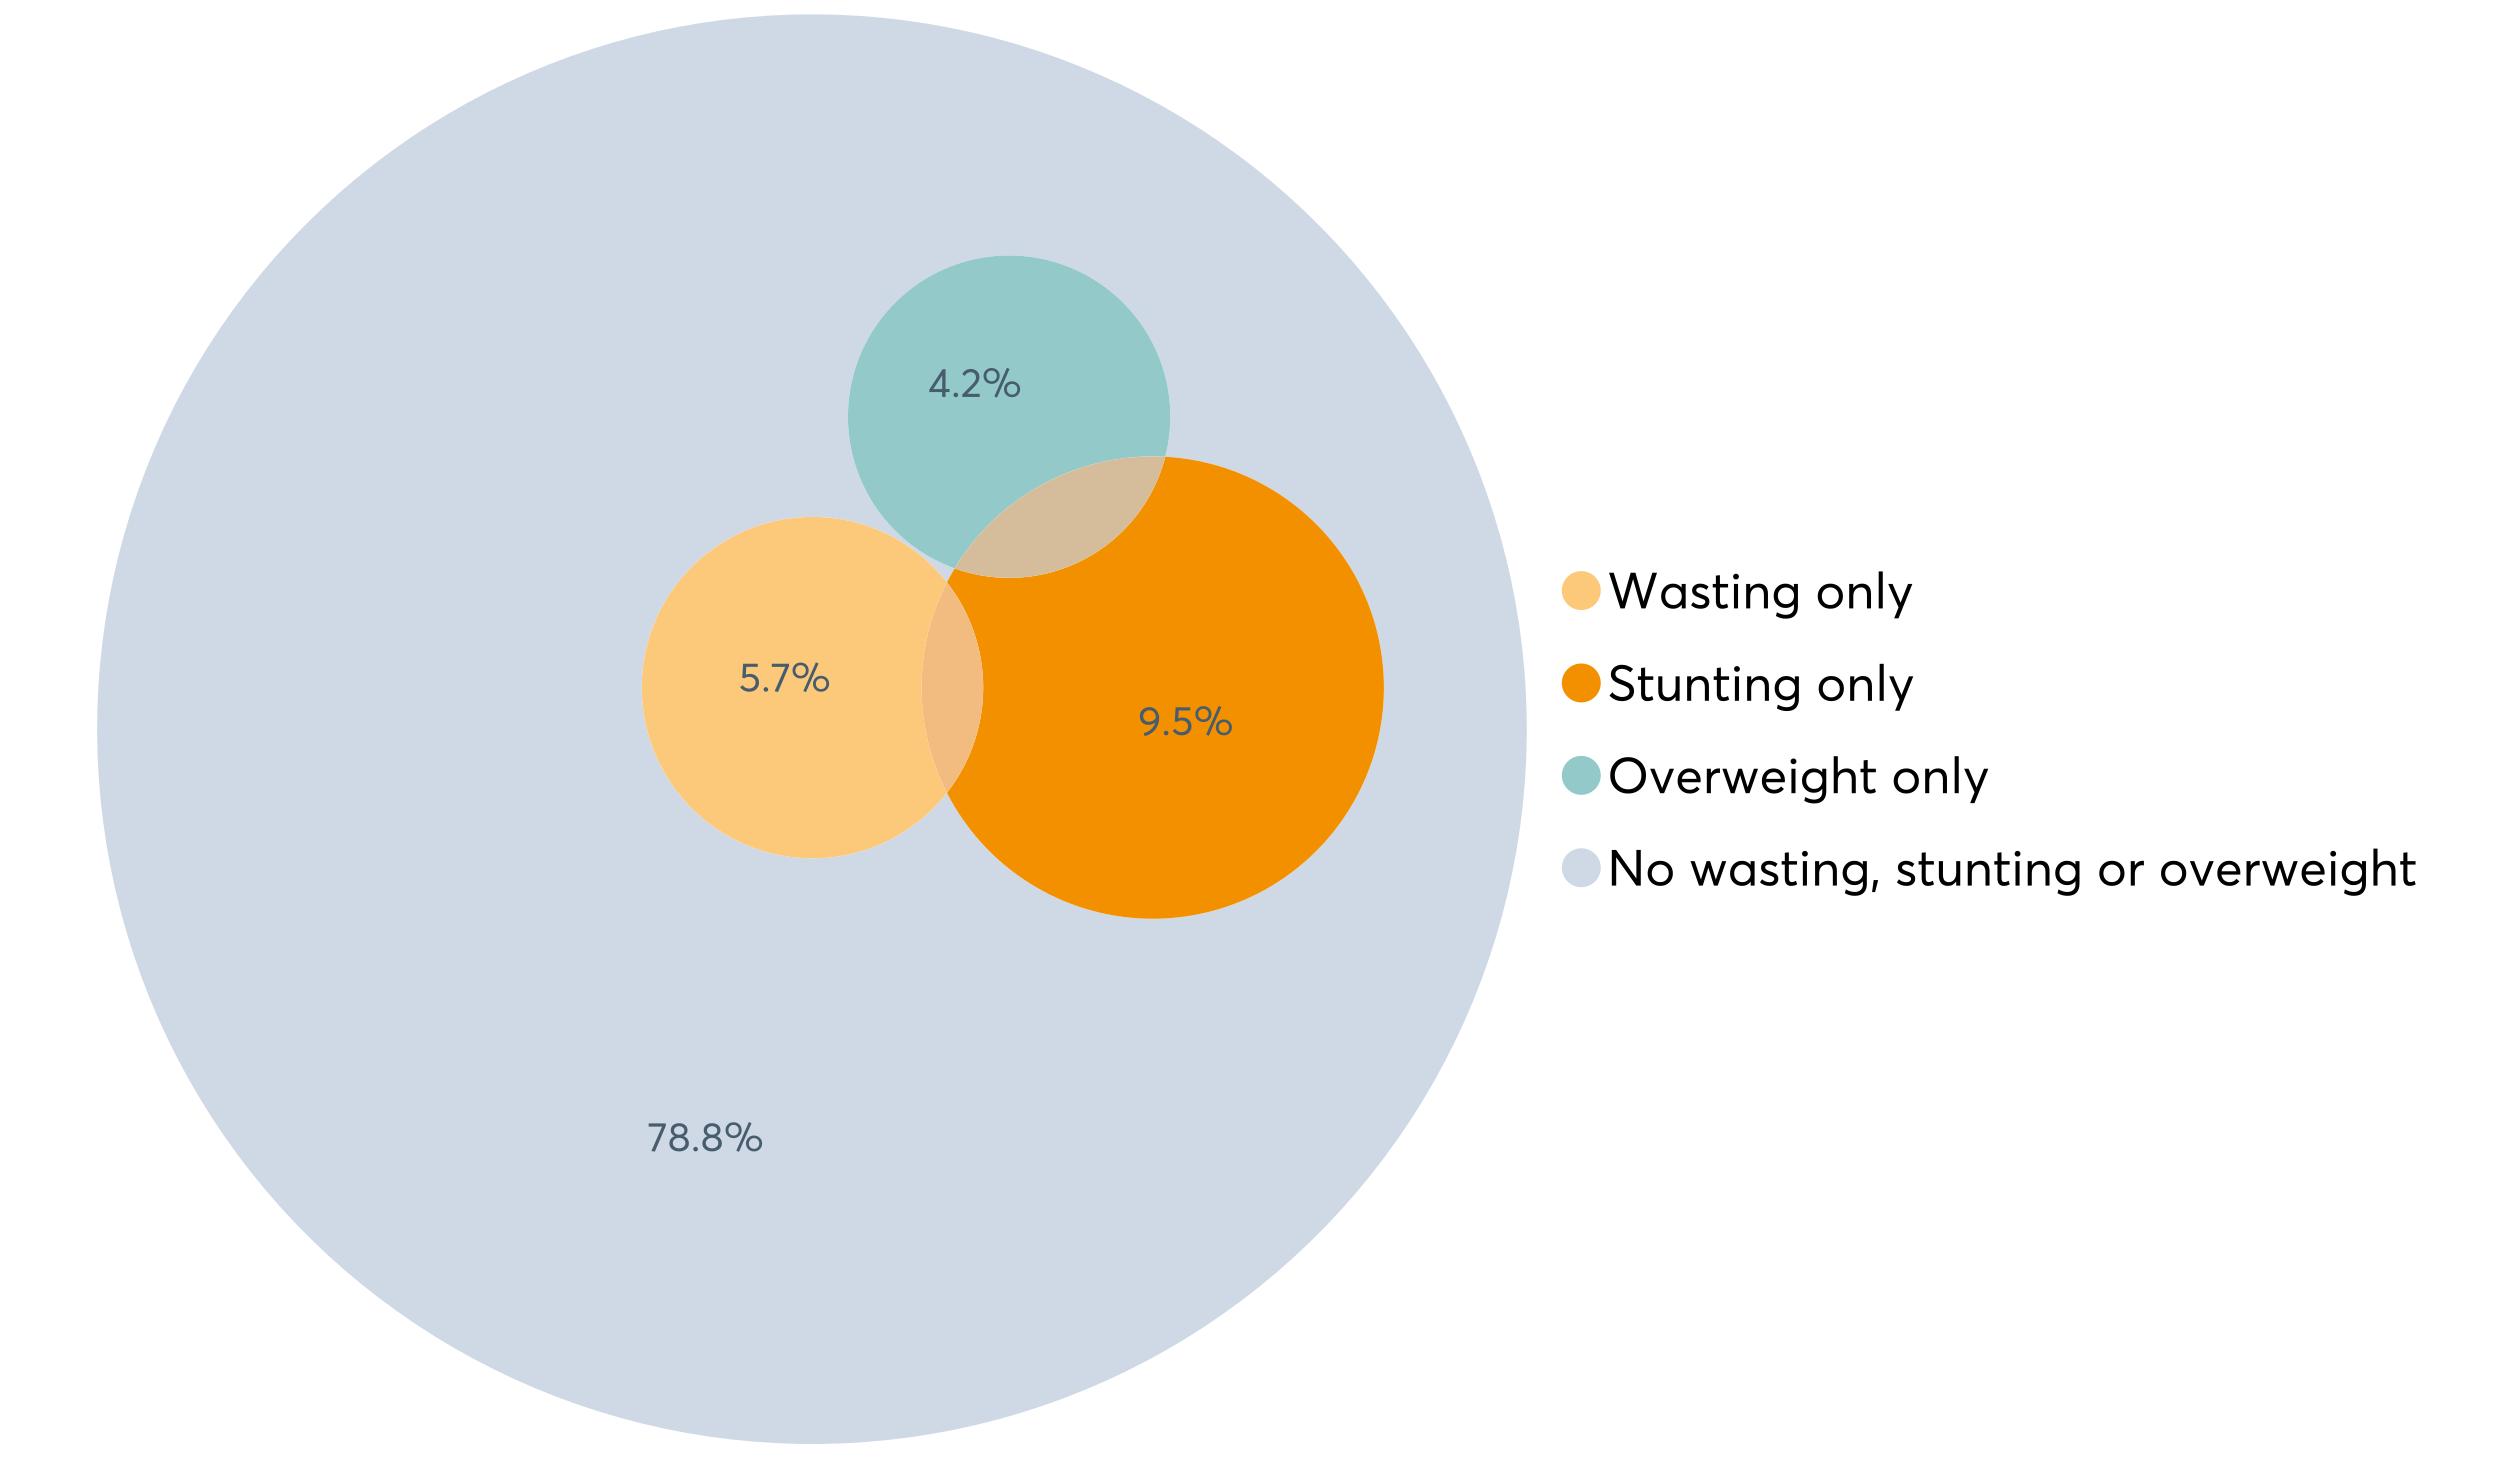 <?xml version="1.0" encoding="UTF-8"?>
<svg xmlns="http://www.w3.org/2000/svg" xmlns:xlink="http://www.w3.org/1999/xlink" width="1234.286pt" height="720pt" viewBox="0 0 1234.286 720" version="1.1">
<defs>
<g>
<symbol overflow="visible" id="glyph0-0">
<path style="stroke:none;" d=""/>
</symbol>
<symbol overflow="visible" id="glyph0-1">
<path style="stroke:none;" d="M 22.234 -17.609 L 24.547 -17.609 L 18.906 0 L 16.828 0 L 12.75 -14.438 L 12.734 -14.438 L 8.578 0 L 6.5 0 L 0.875 -17.609 L 3.172 -17.609 L 7.516 -3.547 L 7.562 -3.547 L 11.531 -17.609 L 13.891 -17.609 L 17.859 -3.5 L 17.891 -3.5 Z M 22.234 -17.609 "/>
</symbol>
<symbol overflow="visible" id="glyph0-2">
<path style="stroke:none;" d="M 11.297 -12.078 L 13.297 -12.078 L 13.297 0 L 11.359 0 L 11.359 -1.906 L 11.344 -1.906 C 10.312 -0.531 8.906 0.156 7.125 0.156 C 5.414 0.156 4 -0.406 2.875 -1.531 C 1.75 -2.656 1.188 -4.129 1.188 -5.953 C 1.188 -7.742 1.742 -9.238 2.859 -10.438 C 3.984 -11.633 5.395 -12.234 7.094 -12.234 C 8.812 -12.234 10.203 -11.578 11.266 -10.266 L 11.297 -10.266 Z M 7.297 -1.688 C 8.422 -1.688 9.379 -2.086 10.172 -2.891 C 10.961 -3.691 11.359 -4.711 11.359 -5.953 C 11.359 -7.191 10.973 -8.238 10.203 -9.094 C 9.441 -9.945 8.477 -10.375 7.312 -10.375 C 6.156 -10.375 5.18 -9.961 4.391 -9.141 C 3.609 -8.328 3.219 -7.266 3.219 -5.953 C 3.219 -4.711 3.594 -3.691 4.344 -2.891 C 5.102 -2.086 6.086 -1.688 7.297 -1.688 Z M 7.297 -1.688 "/>
</symbol>
<symbol overflow="visible" id="glyph0-3">
<path style="stroke:none;" d="M 5.609 0.156 C 3.734 0.156 2.156 -0.426 0.875 -1.594 L 1.906 -3.094 C 2.945 -2.133 4.18 -1.656 5.609 -1.656 C 6.305 -1.656 6.859 -1.812 7.266 -2.125 C 7.68 -2.445 7.891 -2.832 7.891 -3.281 C 7.891 -3.738 7.688 -4.086 7.281 -4.328 C 6.875 -4.566 6.164 -4.859 5.156 -5.203 C 5.094 -5.223 5.047 -5.242 5.016 -5.266 C 3.836 -5.672 2.938 -6.141 2.312 -6.672 C 1.695 -7.203 1.391 -7.973 1.391 -8.984 C 1.391 -9.91 1.766 -10.68 2.516 -11.297 C 3.266 -11.922 4.223 -12.234 5.391 -12.234 C 6.922 -12.234 8.301 -11.738 9.531 -10.75 L 8.484 -9.156 C 7.523 -9.977 6.457 -10.391 5.281 -10.391 C 4.801 -10.391 4.367 -10.258 3.984 -10 C 3.609 -9.738 3.422 -9.398 3.422 -8.984 C 3.422 -8.555 3.609 -8.207 3.984 -7.938 C 4.359 -7.676 4.93 -7.395 5.703 -7.094 C 5.836 -7.039 6.082 -6.945 6.438 -6.812 C 6.789 -6.688 7.023 -6.598 7.141 -6.547 C 7.254 -6.492 7.453 -6.406 7.734 -6.281 C 8.016 -6.164 8.207 -6.078 8.312 -6.016 C 8.414 -5.961 8.566 -5.867 8.766 -5.734 C 8.973 -5.598 9.113 -5.477 9.188 -5.375 C 9.258 -5.281 9.359 -5.148 9.484 -4.984 C 9.609 -4.816 9.695 -4.656 9.75 -4.5 C 9.801 -4.344 9.844 -4.16 9.875 -3.953 C 9.906 -3.742 9.922 -3.523 9.922 -3.297 C 9.922 -2.305 9.547 -1.484 8.797 -0.828 C 8.055 -0.172 6.992 0.156 5.609 0.156 Z M 5.609 0.156 "/>
</symbol>
<symbol overflow="visible" id="glyph0-4">
<path style="stroke:none;" d="M 5.328 0.156 C 3.234 0.156 2.188 -1.094 2.188 -3.594 L 2.188 -10.344 L 0.641 -10.344 L 0.641 -12.078 L 2.188 -12.078 L 2.188 -16.203 L 4.188 -16.422 L 4.188 -12.078 L 8.219 -12.078 L 8.219 -10.344 L 4.188 -10.344 L 4.188 -3.891 C 4.188 -3.148 4.297 -2.602 4.516 -2.25 C 4.742 -1.906 5.133 -1.734 5.688 -1.734 C 6.312 -1.734 6.988 -1.941 7.719 -2.359 L 8.266 -0.594 C 7.367 -0.094 6.391 0.156 5.328 0.156 Z M 5.328 0.156 "/>
</symbol>
<symbol overflow="visible" id="glyph0-5">
<path style="stroke:none;" d="M 3.094 -14.312 C 2.688 -14.312 2.344 -14.445 2.062 -14.719 C 1.789 -15 1.656 -15.336 1.656 -15.734 C 1.656 -16.129 1.789 -16.461 2.062 -16.734 C 2.344 -17.004 2.688 -17.141 3.094 -17.141 C 3.5 -17.141 3.844 -17 4.125 -16.719 C 4.406 -16.438 4.547 -16.109 4.547 -15.734 C 4.547 -15.336 4.406 -15 4.125 -14.719 C 3.844 -14.445 3.5 -14.312 3.094 -14.312 Z M 2.078 0 L 2.078 -12.078 L 4.094 -12.078 L 4.094 0 Z M 2.078 0 "/>
</symbol>
<symbol overflow="visible" id="glyph0-6">
<path style="stroke:none;" d="M 8.344 -12.234 C 9.676 -12.234 10.727 -11.805 11.5 -10.953 C 12.281 -10.098 12.672 -8.836 12.672 -7.172 L 12.672 0 L 10.672 0 L 10.672 -6.594 C 10.672 -9.113 9.688 -10.375 7.719 -10.375 C 6.562 -10.375 5.641 -9.988 4.953 -9.219 C 4.266 -8.445 3.922 -7.383 3.922 -6.031 L 3.922 0 L 1.906 0 L 1.906 -12.078 L 3.922 -12.078 L 3.922 -9.969 L 3.938 -9.969 C 5 -11.477 6.469 -12.234 8.344 -12.234 Z M 8.344 -12.234 "/>
</symbol>
<symbol overflow="visible" id="glyph0-7">
<path style="stroke:none;" d="M 11.094 -12.078 L 13.078 -12.078 L 13.078 -0.922 C 13.078 0.93 12.594 2.391 11.625 3.453 C 10.656 4.523 9.16 5.062 7.141 5.062 C 5.328 5.062 3.691 4.625 2.234 3.75 L 2.703 1.891 C 4.211 2.734 5.66 3.156 7.047 3.156 C 8.348 3.156 9.348 2.816 10.047 2.141 C 10.754 1.473 11.109 0.629 11.109 -0.391 L 11.109 -2.078 L 11.062 -2.078 C 10.051 -0.836 8.688 -0.219 6.969 -0.219 C 5.312 -0.219 3.922 -0.77 2.797 -1.875 C 1.672 -2.988 1.109 -4.43 1.109 -6.203 C 1.109 -7.922 1.66 -9.352 2.766 -10.5 C 3.867 -11.656 5.238 -12.234 6.875 -12.234 C 8.57 -12.234 9.961 -11.617 11.047 -10.391 L 11.094 -10.391 Z M 7.125 -2.109 C 8.332 -2.109 9.305 -2.5 10.047 -3.281 C 10.797 -4.07 11.172 -5.078 11.172 -6.297 C 11.172 -7.492 10.785 -8.469 10.016 -9.219 C 9.242 -9.969 8.281 -10.344 7.125 -10.344 C 5.977 -10.344 5.031 -9.957 4.281 -9.188 C 3.539 -8.426 3.172 -7.457 3.172 -6.281 C 3.172 -5.02 3.551 -4.008 4.312 -3.25 C 5.07 -2.488 6.008 -2.109 7.125 -2.109 Z M 7.125 -2.109 "/>
</symbol>
<symbol overflow="visible" id="glyph0-8">
<path style="stroke:none;" d=""/>
</symbol>
<symbol overflow="visible" id="glyph0-9">
<path style="stroke:none;" d="M 7.422 0.156 C 5.566 0.156 4.062 -0.43 2.906 -1.609 C 1.75 -2.785 1.172 -4.258 1.172 -6.031 C 1.172 -7.801 1.75 -9.273 2.906 -10.453 C 4.062 -11.641 5.566 -12.234 7.422 -12.234 C 9.203 -12.234 10.68 -11.656 11.859 -10.5 C 13.035 -9.344 13.625 -7.852 13.625 -6.031 C 13.625 -4.207 13.035 -2.719 11.859 -1.562 C 10.68 -0.414 9.203 0.156 7.422 0.156 Z M 7.422 -1.688 C 8.598 -1.688 9.586 -2.094 10.391 -2.906 C 11.191 -3.727 11.594 -4.77 11.594 -6.031 C 11.594 -7.301 11.191 -8.344 10.391 -9.156 C 9.598 -9.969 8.609 -10.375 7.422 -10.375 C 6.18 -10.375 5.164 -9.953 4.375 -9.109 C 3.594 -8.273 3.203 -7.242 3.203 -6.016 C 3.203 -4.797 3.594 -3.77 4.375 -2.938 C 5.164 -2.102 6.18 -1.688 7.422 -1.688 Z M 7.422 -1.688 "/>
</symbol>
<symbol overflow="visible" id="glyph0-10">
<path style="stroke:none;" d="M 2.078 0 L 2.078 -18.266 L 4.094 -18.266 L 4.094 0 Z M 2.078 0 "/>
</symbol>
<symbol overflow="visible" id="glyph0-11">
<path style="stroke:none;" d="M 10.344 -12.078 L 12.484 -12.078 L 5.656 4.906 L 3.516 4.906 L 5.688 -0.5 L 0.578 -12.078 L 2.734 -12.078 L 6.656 -2.875 L 6.703 -2.875 Z M 10.344 -12.078 "/>
</symbol>
<symbol overflow="visible" id="glyph0-12">
<path style="stroke:none;" d="M 7.344 0.156 C 4.875 0.156 2.789 -0.754 1.094 -2.578 L 2.484 -4.219 C 3.098 -3.457 3.844 -2.879 4.719 -2.484 C 5.594 -2.086 6.477 -1.891 7.375 -1.891 C 8.457 -1.891 9.328 -2.129 9.984 -2.609 C 10.641 -3.086 10.969 -3.75 10.969 -4.594 C 10.969 -5.051 10.891 -5.445 10.734 -5.781 C 10.578 -6.113 10.305 -6.406 9.922 -6.656 C 9.547 -6.914 9.176 -7.125 8.812 -7.281 C 8.457 -7.438 7.953 -7.641 7.297 -7.891 C 7.18 -7.941 7.086 -7.973 7.016 -7.984 C 6.367 -8.223 5.844 -8.426 5.438 -8.594 C 5.039 -8.77 4.582 -9.016 4.062 -9.328 C 3.539 -9.641 3.133 -9.957 2.844 -10.281 C 2.551 -10.602 2.297 -11.008 2.078 -11.5 C 1.867 -11.988 1.766 -12.531 1.766 -13.125 C 1.766 -14.438 2.285 -15.535 3.328 -16.422 C 4.367 -17.316 5.641 -17.773 7.141 -17.797 C 9.129 -17.797 10.992 -17.109 12.734 -15.734 L 11.406 -14.047 C 10.039 -15.203 8.617 -15.781 7.141 -15.781 C 6.285 -15.781 5.551 -15.551 4.938 -15.094 C 4.32 -14.645 4.016 -14.02 4.016 -13.219 C 4.016 -12.895 4.082 -12.594 4.219 -12.312 C 4.352 -12.039 4.5 -11.816 4.656 -11.641 C 4.82 -11.473 5.113 -11.281 5.531 -11.062 C 5.945 -10.852 6.273 -10.691 6.516 -10.578 C 6.754 -10.473 7.172 -10.305 7.766 -10.078 C 9.586 -9.379 10.785 -8.832 11.359 -8.438 C 12.598 -7.594 13.219 -6.383 13.219 -4.812 C 13.219 -3.258 12.645 -2.039 11.5 -1.156 C 10.352 -0.281 8.969 0.156 7.344 0.156 Z M 7.344 0.156 "/>
</symbol>
<symbol overflow="visible" id="glyph0-13">
<path style="stroke:none;" d="M 10.203 -12.078 L 12.203 -12.078 L 12.203 0 L 10.203 0 L 10.203 -2.016 L 10.172 -2.016 C 9.16 -0.566 7.836 0.156 6.203 0.156 C 4.766 0.156 3.645 -0.258 2.844 -1.094 C 2.051 -1.938 1.656 -3.203 1.656 -4.891 L 1.656 -12.078 L 3.672 -12.078 L 3.672 -5.453 C 3.672 -4.117 3.914 -3.156 4.406 -2.562 C 4.895 -1.977 5.633 -1.688 6.625 -1.688 C 7.613 -1.688 8.457 -2.094 9.156 -2.906 C 9.852 -3.727 10.203 -4.836 10.203 -6.234 Z M 10.203 -12.078 "/>
</symbol>
<symbol overflow="visible" id="glyph0-14">
<path style="stroke:none;" d="M 10.328 0.156 C 7.711 0.156 5.582 -0.691 3.938 -2.391 C 2.289 -4.086 1.469 -6.223 1.469 -8.797 C 1.469 -11.379 2.289 -13.523 3.938 -15.234 C 5.582 -16.941 7.711 -17.797 10.328 -17.797 C 12.836 -17.797 14.926 -16.961 16.594 -15.297 C 18.27 -13.629 19.109 -11.469 19.109 -8.812 C 19.109 -6.164 18.27 -4.008 16.594 -2.344 C 14.926 -0.676 12.836 0.156 10.328 0.156 Z M 10.328 -1.906 C 12.172 -1.906 13.719 -2.555 14.969 -3.859 C 16.219 -5.16 16.844 -6.812 16.844 -8.812 C 16.844 -10.82 16.219 -12.477 14.969 -13.781 C 13.719 -15.082 12.172 -15.734 10.328 -15.734 C 8.391 -15.734 6.801 -15.066 5.562 -13.734 C 4.32 -12.398 3.703 -10.754 3.703 -8.797 C 3.703 -6.848 4.32 -5.211 5.562 -3.891 C 6.801 -2.566 8.391 -1.906 10.328 -1.906 Z M 10.328 -1.906 "/>
</symbol>
<symbol overflow="visible" id="glyph0-15">
<path style="stroke:none;" d="M 10.203 -12.078 L 12.375 -12.078 L 7.469 0 L 5.531 0 L 0.594 -12.078 L 2.75 -12.078 L 6.469 -2.562 L 6.547 -2.562 Z M 10.203 -12.078 "/>
</symbol>
<symbol overflow="visible" id="glyph0-16">
<path style="stroke:none;" d="M 12.562 -6.234 C 12.562 -6.098 12.551 -5.922 12.531 -5.703 L 12.5 -5.406 L 3.203 -5.406 C 3.336 -4.281 3.77 -3.379 4.5 -2.703 C 5.238 -2.023 6.156 -1.688 7.25 -1.688 C 8.656 -1.688 9.785 -2.234 10.641 -3.328 L 12.062 -2.109 C 10.883 -0.598 9.254 0.156 7.172 0.156 C 5.43 0.156 3.992 -0.414 2.859 -1.562 C 1.734 -2.719 1.172 -4.207 1.172 -6.031 C 1.172 -7.832 1.719 -9.316 2.812 -10.484 C 3.914 -11.648 5.297 -12.234 6.953 -12.234 C 8.617 -12.234 9.969 -11.672 11 -10.547 C 12.039 -9.422 12.562 -7.984 12.562 -6.234 Z M 9.406 -9.469 C 8.789 -10.07 8.004 -10.375 7.047 -10.375 C 6.086 -10.375 5.266 -10.078 4.578 -9.484 C 3.891 -8.898 3.457 -8.098 3.281 -7.078 L 10.562 -7.078 C 10.406 -8.078 10.02 -8.875 9.406 -9.469 Z M 9.406 -9.469 "/>
</symbol>
<symbol overflow="visible" id="glyph0-17">
<path style="stroke:none;" d="M 7.891 -12.234 C 8.141 -12.234 8.305 -12.223 8.391 -12.203 L 8.391 -9.969 C 8.023 -10.008 7.758 -10.031 7.594 -10.031 C 6.469 -10.031 5.57 -9.641 4.906 -8.859 C 4.25 -8.078 3.922 -7.066 3.922 -5.828 L 3.922 0 L 1.906 0 L 1.906 -12.078 L 3.922 -12.078 L 3.922 -9.953 L 3.938 -9.953 C 4.883 -11.473 6.203 -12.234 7.891 -12.234 Z M 7.891 -12.234 "/>
</symbol>
<symbol overflow="visible" id="glyph0-18">
<path style="stroke:none;" d="M 16.297 -12.078 L 18.344 -12.078 L 14.141 0 L 12.25 0 L 9.531 -8.812 L 9.5 -8.812 L 6.75 0 L 4.906 0 L 0.719 -12.078 L 2.75 -12.078 L 5.828 -3.047 L 5.875 -3.047 L 8.641 -12.078 L 10.375 -12.078 L 13.172 -3.047 L 13.219 -3.047 Z M 16.297 -12.078 "/>
</symbol>
<symbol overflow="visible" id="glyph0-19">
<path style="stroke:none;" d="M 8.406 -12.234 C 9.781 -12.234 10.852 -11.816 11.625 -10.984 C 12.406 -10.16 12.797 -8.914 12.797 -7.25 L 12.797 0 L 10.797 0 L 10.797 -6.672 C 10.797 -9.141 9.812 -10.375 7.844 -10.375 C 6.633 -10.375 5.676 -9.992 4.969 -9.234 C 4.27 -8.473 3.922 -7.422 3.922 -6.078 L 3.922 0 L 1.906 0 L 1.906 -18.266 L 3.922 -18.266 L 3.922 -10.094 L 3.969 -10.094 C 4.977 -11.52 6.457 -12.234 8.406 -12.234 Z M 8.406 -12.234 "/>
</symbol>
<symbol overflow="visible" id="glyph0-20">
<path style="stroke:none;" d="M 14.359 -17.609 L 16.531 -17.609 L 16.531 0 L 14.312 0 L 4.438 -13.891 L 4.391 -13.891 L 4.391 0 L 2.234 0 L 2.234 -17.609 L 4.359 -17.609 L 14.312 -3.578 L 14.359 -3.578 Z M 14.359 -17.609 "/>
</symbol>
<symbol overflow="visible" id="glyph0-21">
<path style="stroke:none;" d="M 0.797 3.219 L 1.594 -2.734 L 3.797 -2.734 L 2.281 3.219 Z M 0.797 3.219 "/>
</symbol>
<symbol overflow="visible" id="glyph1-0">
<path style="stroke:none;" d=""/>
</symbol>
<symbol overflow="visible" id="glyph1-1">
<path style="stroke:none;" d="M 0.531 -13.703 L 9.016 -13.703 L 9.016 -12.516 L 3.594 0.234 L 1.906 -0.094 L 7.156 -12.141 L 0.531 -12.141 Z M 0.531 -13.703 "/>
</symbol>
<symbol overflow="visible" id="glyph1-2">
<path style="stroke:none;" d="M 7.938 -7.422 C 8.719 -7.16 9.348 -6.711 9.828 -6.078 C 10.305 -5.441 10.547 -4.672 10.547 -3.766 C 10.547 -2.609 10.086 -1.672 9.172 -0.953 C 8.254 -0.234 7.102 0.125 5.719 0.125 C 4.32 0.125 3.172 -0.242 2.266 -0.984 C 1.367 -1.723 0.922 -2.648 0.922 -3.766 C 0.922 -4.672 1.16 -5.441 1.641 -6.078 C 2.117 -6.711 2.742 -7.16 3.516 -7.422 L 3.516 -7.438 C 3.004 -7.594 2.555 -7.938 2.172 -8.469 C 1.785 -9 1.594 -9.617 1.594 -10.328 C 1.594 -11.398 1.977 -12.25 2.75 -12.875 C 3.52 -13.5 4.508 -13.812 5.719 -13.812 C 6.957 -13.812 7.957 -13.492 8.719 -12.859 C 9.488 -12.223 9.875 -11.379 9.875 -10.328 C 9.875 -9.641 9.676 -9.023 9.281 -8.484 C 8.883 -7.941 8.438 -7.594 7.938 -7.438 Z M 5.719 -12.328 C 4.977 -12.328 4.375 -12.117 3.906 -11.703 C 3.438 -11.285 3.203 -10.785 3.203 -10.203 C 3.203 -9.578 3.438 -9.078 3.906 -8.703 C 4.375 -8.328 4.977 -8.141 5.719 -8.141 C 6.477 -8.141 7.094 -8.328 7.562 -8.703 C 8.039 -9.078 8.281 -9.578 8.281 -10.203 C 8.281 -10.816 8.035 -11.32 7.547 -11.719 C 7.055 -12.125 6.445 -12.328 5.719 -12.328 Z M 5.719 -1.391 C 6.633 -1.391 7.379 -1.641 7.953 -2.141 C 8.523 -2.641 8.812 -3.242 8.812 -3.953 C 8.812 -4.734 8.523 -5.363 7.953 -5.844 C 7.379 -6.332 6.633 -6.578 5.719 -6.578 C 4.789 -6.578 4.039 -6.332 3.469 -5.844 C 2.895 -5.363 2.609 -4.734 2.609 -3.953 C 2.609 -3.211 2.906 -2.598 3.5 -2.109 C 4.102 -1.629 4.844 -1.391 5.719 -1.391 Z M 5.719 -1.391 "/>
</symbol>
<symbol overflow="visible" id="glyph1-3">
<path style="stroke:none;" d="M 2.406 0.125 C 2.07 0.125 1.797 0.016 1.578 -0.203 C 1.359 -0.422 1.25 -0.688 1.25 -1 C 1.25 -1.312 1.359 -1.578 1.578 -1.797 C 1.797 -2.023 2.07 -2.141 2.406 -2.141 C 2.719 -2.141 2.984 -2.023 3.203 -1.797 C 3.43 -1.578 3.547 -1.312 3.547 -1 C 3.547 -0.688 3.43 -0.422 3.203 -0.203 C 2.984 0.016 2.719 0.125 2.406 0.125 Z M 2.406 0.125 "/>
</symbol>
<symbol overflow="visible" id="glyph1-4">
<path style="stroke:none;" d="M 7.531 0.344 L 6.219 -0.219 L 12.422 -14.391 L 13.734 -13.812 Z M 4.859 -6.438 C 3.742 -6.438 2.801 -6.801 2.031 -7.531 C 1.27 -8.27 0.891 -9.223 0.891 -10.391 C 0.891 -11.473 1.258 -12.391 2 -13.141 C 2.738 -13.898 3.691 -14.281 4.859 -14.281 C 5.984 -14.281 6.93 -13.922 7.703 -13.203 C 8.473 -12.484 8.859 -11.547 8.859 -10.391 C 8.859 -9.285 8.484 -8.348 7.734 -7.578 C 6.992 -6.816 6.035 -6.438 4.859 -6.438 Z M 4.891 -7.719 C 5.641 -7.719 6.254 -7.973 6.734 -8.484 C 7.211 -8.992 7.453 -9.625 7.453 -10.375 C 7.453 -11.145 7.203 -11.77 6.703 -12.25 C 6.211 -12.738 5.609 -12.984 4.891 -12.984 C 4.129 -12.984 3.508 -12.734 3.031 -12.234 C 2.551 -11.734 2.312 -11.113 2.312 -10.375 C 2.312 -9.582 2.555 -8.941 3.047 -8.453 C 3.535 -7.961 4.148 -7.719 4.891 -7.719 Z M 14.969 0.125 C 13.852 0.125 12.91 -0.238 12.141 -0.969 C 11.379 -1.707 11 -2.656 11 -3.812 C 11 -4.895 11.367 -5.816 12.109 -6.578 C 12.859 -7.336 13.812 -7.719 14.969 -7.719 C 16.082 -7.719 17.023 -7.348 17.797 -6.609 C 18.566 -5.879 18.953 -4.945 18.953 -3.812 C 18.953 -2.707 18.582 -1.773 17.844 -1.016 C 17.113 -0.254 16.156 0.125 14.969 0.125 Z M 14.969 -1.156 C 15.738 -1.156 16.363 -1.406 16.844 -1.906 C 17.32 -2.414 17.562 -3.039 17.562 -3.781 C 17.562 -4.57 17.312 -5.207 16.812 -5.688 C 16.312 -6.176 15.695 -6.422 14.969 -6.422 C 14.219 -6.422 13.602 -6.164 13.125 -5.656 C 12.656 -5.156 12.422 -4.531 12.422 -3.781 C 12.422 -3.008 12.664 -2.379 13.156 -1.891 C 13.645 -1.398 14.25 -1.156 14.969 -1.156 Z M 14.969 -1.156 "/>
</symbol>
<symbol overflow="visible" id="glyph1-5">
<path style="stroke:none;" d="M 5.688 -8.688 C 6.945 -8.688 8 -8.289 8.844 -7.5 C 9.688 -6.707 10.109 -5.648 10.109 -4.328 C 10.109 -3.023 9.648 -1.953 8.734 -1.109 C 7.816 -0.273 6.688 0.141 5.344 0.141 C 4.395 0.141 3.52 -0.062 2.719 -0.469 C 1.914 -0.875 1.273 -1.438 0.797 -2.156 L 2.047 -3.109 C 2.367 -2.586 2.805 -2.176 3.359 -1.875 C 3.91 -1.582 4.531 -1.438 5.219 -1.438 C 6.113 -1.438 6.867 -1.711 7.484 -2.266 C 8.098 -2.816 8.406 -3.508 8.406 -4.344 C 8.406 -5.238 8.098 -5.941 7.484 -6.453 C 6.867 -6.961 6.125 -7.219 5.25 -7.219 C 4.207 -7.219 3.398 -6.961 2.828 -6.453 L 1.859 -6.766 L 2.25 -13.703 L 9.484 -13.703 L 9.484 -12.141 L 3.828 -12.141 L 3.609 -8.297 C 4.367 -8.555 5.062 -8.688 5.688 -8.688 Z M 5.688 -8.688 "/>
</symbol>
<symbol overflow="visible" id="glyph1-6">
<path style="stroke:none;" d="M 5.688 -13.812 C 7.051 -13.812 8.191 -13.312 9.109 -12.312 C 10.023 -11.32 10.484 -10.031 10.484 -8.438 C 10.484 -7.238 10.273 -6.109 9.859 -5.047 C 9.453 -3.984 8.91 -3.082 8.234 -2.344 C 7.555 -1.602 6.797 -0.988 5.953 -0.5 C 5.109 -0.02 4.234 0.305 3.328 0.484 L 2.844 -0.953 C 4.207 -1.297 5.398 -1.906 6.422 -2.781 C 7.453 -3.656 8.16 -4.801 8.547 -6.219 L 8.516 -6.234 C 7.598 -5.43 6.461 -5.031 5.109 -5.031 C 3.898 -5.031 2.898 -5.422 2.109 -6.203 C 1.328 -6.984 0.938 -8.023 0.938 -9.328 C 0.938 -10.609 1.391 -11.676 2.297 -12.531 C 3.203 -13.383 4.332 -13.812 5.688 -13.812 Z M 5.469 -6.578 C 6.156 -6.578 6.801 -6.75 7.406 -7.094 C 8.008 -7.438 8.492 -7.895 8.859 -8.469 L 8.859 -8.578 C 8.859 -9.68 8.562 -10.57 7.969 -11.25 C 7.375 -11.926 6.617 -12.266 5.703 -12.266 C 4.797 -12.266 4.055 -11.977 3.484 -11.406 C 2.91 -10.832 2.625 -10.141 2.625 -9.328 C 2.625 -8.504 2.883 -7.836 3.406 -7.328 C 3.926 -6.828 4.613 -6.578 5.469 -6.578 Z M 5.469 -6.578 "/>
</symbol>
<symbol overflow="visible" id="glyph1-7">
<path style="stroke:none;" d="M 6.984 0 L 6.984 -2.406 L 0.625 -2.406 L 0.625 -3.609 L 7.234 -13.703 L 8.656 -13.703 L 8.656 -3.922 L 10.641 -3.922 L 10.641 -2.406 L 8.656 -2.406 L 8.656 0 Z M 2.625 -3.891 L 7.016 -3.891 L 7.016 -10.641 Z M 2.625 -3.891 "/>
</symbol>
<symbol overflow="visible" id="glyph1-8">
<path style="stroke:none;" d="M 3.328 -1.531 L 9.406 -1.531 L 9.406 0 L 0.797 0 L 0.781 -1.156 L 5.469 -5.938 C 6.156 -6.656 6.676 -7.289 7.031 -7.844 C 7.383 -8.406 7.562 -8.992 7.562 -9.609 C 7.562 -10.367 7.32 -10.992 6.844 -11.484 C 6.363 -11.984 5.742 -12.234 4.984 -12.234 C 3.672 -12.234 2.688 -11.613 2.031 -10.375 L 0.797 -11.219 C 1.672 -12.945 3.098 -13.812 5.078 -13.812 C 6.223 -13.812 7.203 -13.445 8.016 -12.719 C 8.828 -11.988 9.234 -11.016 9.234 -9.797 C 9.234 -9.004 9.051 -8.25 8.688 -7.531 C 8.332 -6.812 7.734 -6.031 6.891 -5.188 L 3.328 -1.578 Z M 3.328 -1.531 "/>
</symbol>
</g>
</defs>
<g id="surface52944">
<path style=" stroke:none;fill-rule:nonzero;fill:rgb(98.824%,78.824%,47.843%);fill-opacity:1;" d="M 790.324 291.582 C 790.324 296.891 786.02 301.195 780.711 301.195 C 775.398 301.195 771.094 296.891 771.094 291.582 C 771.094 286.273 775.398 281.969 780.711 281.969 C 786.02 281.969 790.324 286.273 790.324 291.582 "/>
<g style="fill:rgb(0%,0%,0%);fill-opacity:1;">
  <use xlink:href="#glyph0-1" x="793.543" y="300.387"/>
  <use xlink:href="#glyph0-2" x="818.944" y="300.387"/>
  <use xlink:href="#glyph0-3" x="834.026" y="300.387"/>
  <use xlink:href="#glyph0-4" x="844.965" y="300.387"/>
  <use xlink:href="#glyph0-5" x="853.994" y="300.387"/>
  <use xlink:href="#glyph0-6" x="860.195" y="300.387"/>
  <use xlink:href="#glyph0-7" x="874.583" y="300.387"/>
  <use xlink:href="#glyph0-8" x="889.441" y="300.387"/>
  <use xlink:href="#glyph0-9" x="896.263" y="300.387"/>
  <use xlink:href="#glyph0-6" x="911.072" y="300.387"/>
  <use xlink:href="#glyph0-10" x="925.459" y="300.387"/>
  <use xlink:href="#glyph0-11" x="931.66" y="300.387"/>
</g>
<path style=" stroke:none;fill-rule:nonzero;fill:rgb(95.294%,56.471%,0%);fill-opacity:1;" d="M 790.324 337.195 C 790.324 342.504 786.02 346.809 780.711 346.809 C 775.398 346.809 771.094 342.504 771.094 337.195 C 771.094 331.883 775.398 327.578 780.711 327.578 C 786.02 327.578 790.324 331.883 790.324 337.195 "/>
<g style="fill:rgb(0%,0%,0%);fill-opacity:1;">
  <use xlink:href="#glyph0-12" x="793.543" y="346"/>
  <use xlink:href="#glyph0-4" x="808.029" y="346"/>
  <use xlink:href="#glyph0-13" x="817.059" y="346"/>
  <use xlink:href="#glyph0-6" x="831.049" y="346"/>
  <use xlink:href="#glyph0-4" x="845.436" y="346"/>
  <use xlink:href="#glyph0-5" x="854.465" y="346"/>
  <use xlink:href="#glyph0-6" x="860.667" y="346"/>
  <use xlink:href="#glyph0-7" x="875.054" y="346"/>
  <use xlink:href="#glyph0-8" x="889.913" y="346"/>
  <use xlink:href="#glyph0-9" x="896.734" y="346"/>
  <use xlink:href="#glyph0-6" x="911.543" y="346"/>
  <use xlink:href="#glyph0-10" x="925.93" y="346"/>
  <use xlink:href="#glyph0-11" x="932.132" y="346"/>
</g>
<path style=" stroke:none;fill-rule:nonzero;fill:rgb(57.647%,79.216%,78.824%);fill-opacity:1;" d="M 790.324 382.805 C 790.324 388.117 786.02 392.422 780.711 392.422 C 775.398 392.422 771.094 388.117 771.094 382.805 C 771.094 377.496 775.398 373.191 780.711 373.191 C 786.02 373.191 790.324 377.496 790.324 382.805 "/>
<g style="fill:rgb(0%,0%,0%);fill-opacity:1;">
  <use xlink:href="#glyph0-14" x="793.543" y="391.613"/>
  <use xlink:href="#glyph0-15" x="814.107" y="391.613"/>
  <use xlink:href="#glyph0-16" x="827.08" y="391.613"/>
  <use xlink:href="#glyph0-17" x="840.773" y="391.613"/>
  <use xlink:href="#glyph0-18" x="849.628" y="391.613"/>
  <use xlink:href="#glyph0-16" x="868.679" y="391.613"/>
  <use xlink:href="#glyph0-5" x="882.372" y="391.613"/>
  <use xlink:href="#glyph0-7" x="888.573" y="391.613"/>
  <use xlink:href="#glyph0-19" x="903.432" y="391.613"/>
  <use xlink:href="#glyph0-4" x="917.918" y="391.613"/>
  <use xlink:href="#glyph0-8" x="926.947" y="391.613"/>
  <use xlink:href="#glyph0-9" x="933.769" y="391.613"/>
  <use xlink:href="#glyph0-6" x="948.578" y="391.613"/>
  <use xlink:href="#glyph0-10" x="962.965" y="391.613"/>
  <use xlink:href="#glyph0-11" x="969.166" y="391.613"/>
</g>
<path style=" stroke:none;fill-rule:nonzero;fill:rgb(81.176%,85.098%,89.804%);fill-opacity:1;" d="M 790.324 428.418 C 790.324 433.727 786.02 438.031 780.711 438.031 C 775.398 438.031 771.094 433.727 771.094 428.418 C 771.094 423.109 775.398 418.805 780.711 418.805 C 786.02 418.805 790.324 423.109 790.324 428.418 "/>
<g style="fill:rgb(0%,0%,0%);fill-opacity:1;">
  <use xlink:href="#glyph0-20" x="793.543" y="437.223"/>
  <use xlink:href="#glyph0-9" x="812.296" y="437.223"/>
  <use xlink:href="#glyph0-8" x="827.105" y="437.223"/>
  <use xlink:href="#glyph0-18" x="833.926" y="437.223"/>
  <use xlink:href="#glyph0-2" x="852.977" y="437.223"/>
  <use xlink:href="#glyph0-3" x="868.059" y="437.223"/>
  <use xlink:href="#glyph0-4" x="878.998" y="437.223"/>
  <use xlink:href="#glyph0-5" x="888.027" y="437.223"/>
  <use xlink:href="#glyph0-6" x="894.229" y="437.223"/>
  <use xlink:href="#glyph0-7" x="908.616" y="437.223"/>
  <use xlink:href="#glyph0-21" x="923.474" y="437.223"/>
  <use xlink:href="#glyph0-8" x="928.808" y="437.223"/>
  <use xlink:href="#glyph0-3" x="935.629" y="437.223"/>
  <use xlink:href="#glyph0-4" x="946.568" y="437.223"/>
  <use xlink:href="#glyph0-13" x="955.598" y="437.223"/>
  <use xlink:href="#glyph0-6" x="969.588" y="437.223"/>
  <use xlink:href="#glyph0-4" x="983.975" y="437.223"/>
  <use xlink:href="#glyph0-5" x="993.004" y="437.223"/>
  <use xlink:href="#glyph0-6" x="999.206" y="437.223"/>
  <use xlink:href="#glyph0-7" x="1013.593" y="437.223"/>
  <use xlink:href="#glyph0-8" x="1028.452" y="437.223"/>
  <use xlink:href="#glyph0-9" x="1035.273" y="437.223"/>
  <use xlink:href="#glyph0-17" x="1050.082" y="437.223"/>
  <use xlink:href="#glyph0-8" x="1058.938" y="437.223"/>
  <use xlink:href="#glyph0-9" x="1065.759" y="437.223"/>
  <use xlink:href="#glyph0-15" x="1080.568" y="437.223"/>
  <use xlink:href="#glyph0-16" x="1093.541" y="437.223"/>
  <use xlink:href="#glyph0-17" x="1107.234" y="437.223"/>
  <use xlink:href="#glyph0-18" x="1116.09" y="437.223"/>
  <use xlink:href="#glyph0-16" x="1135.14" y="437.223"/>
  <use xlink:href="#glyph0-5" x="1148.833" y="437.223"/>
  <use xlink:href="#glyph0-7" x="1155.034" y="437.223"/>
  <use xlink:href="#glyph0-19" x="1169.893" y="437.223"/>
  <use xlink:href="#glyph0-4" x="1184.379" y="437.223"/>
</g>
<path style=" stroke:none;fill-rule:nonzero;fill:rgb(81.176%,85.098%,89.804%);fill-opacity:1;" d="M 416.43 712.598 L 427.555 711.93 L 438.648 710.914 L 449.711 709.547 L 460.719 707.832 L 471.672 705.77 L 482.551 703.359 L 493.348 700.613 L 504.055 697.523 L 514.66 694.098 L 525.148 690.34 L 535.516 686.25 L 545.746 681.84 L 555.836 677.105 L 565.77 672.055 L 575.539 666.695 L 585.133 661.027 L 594.543 655.059 L 603.762 648.801 L 612.777 642.25 L 621.582 635.422 L 630.168 628.316 L 638.523 620.945 L 646.641 613.312 L 654.516 605.426 L 662.137 597.297 L 669.5 588.93 L 676.594 580.336 L 683.41 571.523 L 689.945 562.5 L 696.195 553.273 L 702.148 543.852 L 707.805 534.25 L 713.152 524.477 L 718.188 514.535 L 722.91 504.441 L 727.309 494.203 L 731.383 483.832 L 735.125 473.336 L 738.539 462.727 L 741.613 452.016 L 744.348 441.215 L 746.738 430.332 L 748.789 419.379 L 750.488 408.363 L 751.84 397.305 L 752.844 386.207 L 753.496 375.082 L 753.797 363.941 L 753.746 352.801 L 753.34 341.664 L 752.586 330.547 L 751.48 319.457 L 750.027 308.41 L 748.223 297.414 L 746.074 286.48 L 743.582 275.617 L 740.746 264.844 L 737.574 254.16 L 734.066 243.582 L 730.223 233.125 L 726.055 222.789 L 721.562 212.594 L 716.75 202.543 L 711.621 192.648 L 706.184 182.922 L 700.441 173.375 L 694.398 164.012 L 688.066 154.84 L 681.445 145.879 L 674.547 137.129 L 667.375 128.598 L 659.938 120.301 L 652.242 112.242 L 644.293 104.43 L 636.105 96.875 L 627.68 89.578 L 619.031 82.555 L 610.164 75.805 L 601.086 69.34 L 591.812 63.164 L 582.348 57.285 L 572.699 51.707 L 562.883 46.438 L 552.902 41.48 L 542.77 36.84 L 532.5 32.52 L 522.094 28.527 L 511.57 24.867 L 500.938 21.539 L 490.203 18.551 L 479.379 15.898 L 468.477 13.594 L 457.508 11.633 L 446.48 10.016 L 435.41 8.754 L 424.305 7.836 L 413.176 7.273 L 402.035 7.062 L 390.891 7.199 L 379.758 7.691 L 368.648 8.535 L 357.57 9.727 L 346.531 11.27 L 335.551 13.156 L 324.633 15.391 L 313.793 17.973 L 303.039 20.891 L 292.383 24.148 L 281.836 27.742 L 271.406 31.664 L 261.105 35.914 L 250.941 40.488 L 240.93 45.383 L 231.078 50.586 L 221.395 56.102 L 211.891 61.918 L 202.574 68.035 L 193.457 74.441 L 184.547 81.129 L 175.852 88.098 L 167.379 95.336 L 159.141 102.84 L 151.145 110.602 L 143.395 118.609 L 135.902 126.855 L 128.676 135.336 L 121.719 144.043 L 115.039 152.961 L 108.645 162.09 L 102.543 171.414 L 96.738 180.926 L 91.238 190.617 L 86.043 200.477 L 81.164 210.492 L 76.605 220.66 L 72.367 230.969 L 68.457 241.402 L 64.879 251.953 L 61.637 262.617 L 58.73 273.375 L 56.168 284.219 L 53.945 295.137 L 52.07 306.121 L 50.547 317.16 L 49.367 328.242 L 48.539 339.352 L 48.062 350.488 L 47.938 361.629 L 48.168 372.77 L 48.746 383.898 L 49.676 395.004 L 50.957 406.07 L 52.586 417.094 L 54.559 428.062 L 56.883 438.961 L 59.547 449.781 L 62.551 460.512 L 65.891 471.141 L 69.566 481.66 L 73.574 492.059 L 77.906 502.328 L 82.559 512.453 L 87.531 522.426 L 92.812 532.234 L 98.406 541.875 L 104.297 551.332 L 110.484 560.598 L 116.961 569.668 L 123.723 578.523 L 130.758 587.164 L 138.066 595.578 L 145.633 603.758 L 153.457 611.695 L 161.523 619.379 L 169.832 626.809 L 178.371 633.969 L 187.129 640.855 L 196.102 647.461 L 205.277 653.785 L 214.652 659.812 L 224.207 665.543 L 233.941 670.965 L 243.844 676.082 L 253.898 680.883 L 264.102 685.359 L 274.441 689.516 L 284.906 693.344 L 295.488 696.84 L 306.172 700 L 316.953 702.816 L 327.816 705.297 L 338.754 707.43 L 349.754 709.219 L 360.805 710.66 L 371.895 711.75 L 383.012 712.488 L 394.148 712.879 L 405.293 712.914 Z M 566.953 453.598 L 563.352 453.473 L 559.758 453.234 L 556.168 452.883 L 552.598 452.414 L 549.039 451.836 L 545.504 451.148 L 541.988 450.348 L 538.504 449.434 L 535.047 448.414 L 531.625 447.281 L 528.238 446.043 L 524.895 444.699 L 521.598 443.25 L 518.344 441.699 L 515.141 440.047 L 511.996 438.289 L 508.902 436.438 L 505.871 434.488 L 502.906 432.445 L 500.004 430.309 L 497.172 428.078 L 494.41 425.762 L 491.723 423.363 L 489.113 420.875 L 486.582 418.309 L 484.137 415.664 L 481.773 412.945 L 479.496 410.148 L 477.312 407.285 L 475.215 404.352 L 473.215 401.355 L 471.309 398.297 L 469.5 395.18 L 467.793 392.008 L 467.5 391.422 L 466.98 392.098 L 465.285 394.148 L 463.527 396.148 L 461.707 398.09 L 459.828 399.973 L 457.887 401.793 L 455.891 403.555 L 453.844 405.25 L 451.738 406.883 L 449.586 408.445 L 447.387 409.941 L 445.137 411.367 L 442.848 412.719 L 440.512 414 L 438.141 415.207 L 435.73 416.336 L 433.289 417.391 L 430.812 418.367 L 428.309 419.266 L 425.777 420.082 L 423.219 420.82 L 420.641 421.477 L 418.043 422.051 L 415.426 422.543 L 412.797 422.953 L 410.156 423.281 L 407.508 423.523 L 404.852 423.684 L 402.191 423.758 L 399.527 423.75 L 396.867 423.656 L 394.215 423.48 L 391.566 423.219 L 388.926 422.875 L 386.301 422.449 L 383.688 421.938 L 381.094 421.348 L 378.52 420.672 L 375.969 419.918 L 373.441 419.086 L 370.941 418.172 L 368.473 417.176 L 366.035 416.109 L 363.633 414.961 L 361.27 413.738 L 358.945 412.445 L 356.664 411.078 L 354.426 409.637 L 352.234 408.129 L 350.09 406.551 L 348 404.906 L 345.961 403.195 L 343.977 401.422 L 342.047 399.586 L 340.18 397.691 L 338.375 395.738 L 336.629 393.727 L 334.949 391.664 L 333.332 389.547 L 331.785 387.383 L 330.309 385.172 L 328.902 382.91 L 327.566 380.609 L 326.305 378.266 L 325.117 375.887 L 324.008 373.469 L 322.973 371.016 L 322.016 368.531 L 321.137 366.02 L 320.34 363.48 L 319.621 360.918 L 318.984 358.336 L 318.43 355.73 L 317.961 353.113 L 317.57 350.48 L 317.266 347.836 L 317.043 345.184 L 316.906 342.527 L 316.852 339.867 L 316.879 337.207 L 316.992 334.547 L 317.191 331.895 L 317.473 329.246 L 317.836 326.609 L 318.285 323.988 L 318.816 321.379 L 319.426 318.789 L 320.121 316.223 L 320.895 313.676 L 321.75 311.156 L 322.684 308.664 L 323.695 306.203 L 324.785 303.773 L 325.949 301.383 L 327.191 299.027 L 328.504 296.715 L 329.891 294.441 L 331.348 292.215 L 332.875 290.035 L 334.469 287.906 L 336.129 285.824 L 337.855 283.801 L 339.645 281.832 L 341.496 279.918 L 343.406 278.066 L 345.375 276.273 L 347.398 274.543 L 349.473 272.879 L 351.602 271.281 L 353.777 269.754 L 356.004 268.293 L 358.273 266.902 L 360.586 265.586 L 362.938 264.344 L 365.328 263.176 L 367.758 262.082 L 370.215 261.066 L 372.707 260.129 L 375.227 259.273 L 377.77 258.496 L 380.34 257.797 L 382.926 257.184 L 385.535 256.648 L 388.156 256.195 L 390.793 255.828 L 393.438 255.543 L 396.094 255.344 L 398.75 255.227 L 401.41 255.191 L 404.074 255.242 L 406.73 255.379 L 409.383 255.598 L 412.027 255.898 L 414.66 256.285 L 417.277 256.754 L 419.883 257.305 L 422.469 257.938 L 425.031 258.648 L 427.57 259.445 L 430.082 260.32 L 432.566 261.273 L 435.02 262.305 L 437.441 263.41 L 439.824 264.594 L 442.168 265.855 L 444.473 267.188 L 446.734 268.59 L 448.949 270.066 L 451.117 271.609 L 453.234 273.223 L 455.297 274.898 L 457.309 276.641 L 459.266 278.445 L 461.164 280.312 L 463 282.234 L 464.777 284.219 L 466.492 286.254 L 467.5 287.531 L 468.992 284.699 L 470.77 281.566 L 471.344 280.625 L 469.707 280.023 L 467.375 279.086 L 465.074 278.078 L 462.809 276.996 L 460.574 275.84 L 458.379 274.617 L 456.227 273.324 L 454.113 271.965 L 452.043 270.539 L 450.02 269.051 L 448.043 267.496 L 446.117 265.883 L 444.246 264.207 L 442.426 262.473 L 440.66 260.684 L 438.953 258.84 L 437.305 256.941 L 435.719 254.996 L 434.195 252.996 L 432.734 250.953 L 431.34 248.863 L 430.012 246.73 L 428.75 244.555 L 427.559 242.344 L 426.438 240.094 L 425.387 237.809 L 424.41 235.496 L 423.508 233.148 L 422.676 230.777 L 421.926 228.379 L 421.246 225.961 L 420.645 223.52 L 420.121 221.062 L 419.676 218.59 L 419.309 216.105 L 419.02 213.605 L 418.812 211.102 L 418.68 208.594 L 418.629 206.082 L 418.656 203.566 L 418.766 201.059 L 418.953 198.551 L 419.219 196.055 L 419.562 193.562 L 419.984 191.086 L 420.484 188.625 L 421.062 186.18 L 421.719 183.754 L 422.449 181.348 L 423.258 178.969 L 424.137 176.613 L 425.094 174.289 L 426.121 171.996 L 427.223 169.738 L 428.395 167.516 L 429.633 165.328 L 430.941 163.184 L 432.32 161.082 L 433.762 159.023 L 435.266 157.012 L 436.836 155.051 L 438.465 153.137 L 440.156 151.277 L 441.902 149.469 L 443.707 147.719 L 445.566 146.027 L 447.477 144.395 L 449.438 142.824 L 451.445 141.316 L 453.5 139.871 L 455.602 138.492 L 457.746 137.18 L 459.93 135.938 L 462.152 134.762 L 464.41 133.66 L 466.699 132.629 L 469.023 131.668 L 471.375 130.785 L 473.754 129.973 L 476.156 129.238 L 478.582 128.582 L 481.027 128 L 483.488 127.496 L 485.965 127.07 L 488.453 126.723 L 490.953 126.453 L 493.461 126.262 L 495.969 126.152 L 498.484 126.121 L 500.996 126.168 L 503.504 126.297 L 506.008 126.504 L 508.508 126.789 L 510.992 127.152 L 513.465 127.594 L 515.926 128.113 L 518.367 128.711 L 520.785 129.387 L 523.184 130.137 L 525.559 130.961 L 527.902 131.863 L 530.223 132.836 L 532.504 133.883 L 534.758 135 L 536.969 136.188 L 539.145 137.449 L 541.281 138.773 L 543.371 140.164 L 545.418 141.625 L 547.418 143.145 L 549.367 144.73 L 551.27 146.375 L 553.117 148.078 L 554.906 149.84 L 556.645 151.66 L 558.32 153.531 L 559.938 155.453 L 561.492 157.426 L 562.988 159.449 L 564.414 161.516 L 565.777 163.625 L 567.07 165.781 L 568.297 167.973 L 569.453 170.203 L 570.539 172.473 L 571.555 174.77 L 572.492 177.102 L 573.359 179.461 L 574.152 181.844 L 574.867 184.254 L 575.508 186.684 L 576.07 189.133 L 576.555 191.602 L 576.961 194.078 L 577.289 196.57 L 577.539 199.07 L 577.707 201.578 L 577.797 204.09 L 577.809 206.602 L 577.742 209.113 L 577.594 211.625 L 577.367 214.125 L 577.062 216.621 L 576.68 219.105 L 576.219 221.574 L 575.68 224.027 L 575.301 225.516 L 576.707 225.586 L 580.297 225.883 L 583.879 226.293 L 587.445 226.816 L 590.992 227.449 L 594.516 228.195 L 598.016 229.051 L 601.488 230.02 L 604.93 231.094 L 608.332 232.281 L 611.695 233.57 L 615.02 234.969 L 618.293 236.469 L 621.523 238.07 L 624.695 239.777 L 627.816 241.578 L 630.879 243.48 L 633.879 245.477 L 636.812 247.57 L 639.68 249.75 L 642.477 252.023 L 645.203 254.383 L 647.852 256.828 L 650.422 259.352 L 652.91 261.957 L 655.316 264.641 L 657.633 267.402 L 659.867 270.23 L 662.008 273.129 L 664.055 276.094 L 666.008 279.121 L 667.867 282.211 L 669.625 285.355 L 671.281 288.555 L 672.84 291.805 L 674.293 295.105 L 675.641 298.445 L 676.883 301.828 L 678.02 305.25 L 679.043 308.703 L 679.961 312.188 L 680.766 315.703 L 681.461 319.238 L 682.047 322.793 L 682.516 326.367 L 682.875 329.953 L 683.117 333.547 L 683.246 337.148 L 683.266 340.754 L 683.168 344.355 L 682.957 347.953 L 682.633 351.543 L 682.195 355.121 L 681.645 358.68 L 680.98 362.223 L 680.207 365.742 L 679.324 369.234 L 678.328 372.699 L 677.227 376.133 L 676.016 379.523 L 674.699 382.879 L 673.273 386.191 L 671.75 389.453 L 670.121 392.668 L 668.391 395.832 L 666.562 398.938 L 664.637 401.984 L 662.617 404.965 L 660.5 407.887 L 658.297 410.734 L 656.004 413.516 L 653.621 416.219 L 651.156 418.848 L 648.609 421.398 L 645.984 423.867 L 643.281 426.25 L 640.508 428.551 L 637.66 430.758 L 634.742 432.875 L 631.762 434.902 L 628.719 436.832 L 625.613 438.664 L 622.457 440.398 L 619.242 442.031 L 615.98 443.562 L 612.672 444.988 L 609.32 446.309 L 605.926 447.527 L 602.496 448.633 L 599.035 449.633 L 595.543 450.523 L 592.023 451.301 L 588.484 451.969 L 584.922 452.523 L 581.344 452.965 L 577.758 453.293 L 574.16 453.508 L 570.559 453.609 Z M 566.953 453.598 "/>
<path style=" stroke:none;fill-rule:nonzero;fill:rgb(98.824%,78.824%,47.843%);fill-opacity:1;" d="M 404.852 423.684 L 407.508 423.523 L 410.156 423.281 L 412.797 422.953 L 415.426 422.543 L 418.043 422.051 L 420.641 421.477 L 423.219 420.82 L 425.777 420.082 L 428.309 419.266 L 430.812 418.367 L 433.289 417.391 L 435.73 416.336 L 438.141 415.207 L 440.512 414 L 442.848 412.719 L 445.137 411.367 L 447.387 409.941 L 449.586 408.445 L 451.738 406.883 L 453.844 405.25 L 455.891 403.555 L 457.887 401.793 L 459.828 399.973 L 461.707 398.09 L 463.527 396.148 L 465.285 394.148 L 466.98 392.098 L 467.5 391.422 L 466.184 388.781 L 464.68 385.508 L 463.277 382.188 L 461.984 378.824 L 460.793 375.422 L 459.715 371.984 L 458.742 368.512 L 457.879 365.016 L 457.129 361.488 L 456.492 357.941 L 455.965 354.379 L 455.551 350.797 L 455.25 347.207 L 455.062 343.609 L 454.988 340.004 L 455.027 336.402 L 455.184 332.801 L 455.449 329.207 L 455.832 325.625 L 456.324 322.055 L 456.934 318.5 L 457.648 314.969 L 458.48 311.461 L 459.418 307.984 L 460.469 304.535 L 461.625 301.125 L 462.891 297.75 L 464.258 294.414 L 465.734 291.129 L 467.312 287.887 L 467.5 287.531 L 466.492 286.254 L 464.777 284.219 L 463 282.234 L 461.164 280.312 L 459.266 278.445 L 457.309 276.641 L 455.297 274.898 L 453.234 273.223 L 451.117 271.609 L 448.949 270.066 L 446.734 268.59 L 444.473 267.188 L 442.168 265.855 L 439.824 264.594 L 437.441 263.41 L 435.02 262.305 L 432.566 261.273 L 430.082 260.32 L 427.57 259.445 L 425.031 258.648 L 422.469 257.938 L 419.883 257.305 L 417.277 256.754 L 414.66 256.285 L 412.027 255.898 L 409.383 255.598 L 406.73 255.379 L 404.074 255.242 L 401.41 255.191 L 398.75 255.227 L 396.094 255.344 L 393.438 255.543 L 390.793 255.828 L 388.156 256.195 L 385.535 256.648 L 382.926 257.184 L 380.34 257.797 L 377.77 258.496 L 375.227 259.273 L 372.707 260.129 L 370.215 261.066 L 367.758 262.082 L 365.328 263.176 L 362.938 264.344 L 360.586 265.586 L 358.273 266.902 L 356.004 268.293 L 353.777 269.754 L 351.602 271.281 L 349.473 272.879 L 347.398 274.543 L 345.375 276.273 L 343.406 278.066 L 341.496 279.918 L 339.645 281.832 L 337.855 283.801 L 336.129 285.824 L 334.469 287.906 L 332.875 290.035 L 331.348 292.215 L 329.891 294.441 L 328.504 296.715 L 327.191 299.027 L 325.949 301.383 L 324.785 303.773 L 323.695 306.203 L 322.684 308.664 L 321.75 311.156 L 320.895 313.676 L 320.121 316.223 L 319.426 318.789 L 318.816 321.379 L 318.285 323.988 L 317.836 326.609 L 317.473 329.246 L 317.191 331.895 L 316.992 334.547 L 316.879 337.207 L 316.852 339.867 L 316.906 342.527 L 317.043 345.184 L 317.266 347.836 L 317.57 350.48 L 317.961 353.113 L 318.43 355.73 L 318.984 358.336 L 319.621 360.918 L 320.34 363.48 L 321.137 366.02 L 322.016 368.531 L 322.973 371.016 L 324.008 373.469 L 325.117 375.887 L 326.305 378.266 L 327.566 380.609 L 328.902 382.91 L 330.309 385.172 L 331.785 387.383 L 333.332 389.547 L 334.949 391.664 L 336.629 393.727 L 338.375 395.738 L 340.18 397.691 L 342.047 399.586 L 343.977 401.422 L 345.961 403.195 L 348 404.906 L 350.09 406.551 L 352.234 408.129 L 354.426 409.637 L 356.664 411.078 L 358.945 412.445 L 361.27 413.738 L 363.633 414.961 L 366.035 416.109 L 368.473 417.176 L 370.941 418.172 L 373.441 419.086 L 375.969 419.918 L 378.52 420.672 L 381.094 421.348 L 383.688 421.938 L 386.301 422.449 L 388.926 422.875 L 391.566 423.219 L 394.215 423.48 L 396.867 423.656 L 399.527 423.75 L 402.191 423.758 Z M 404.852 423.684 "/>
<path style=" stroke:none;fill-rule:nonzero;fill:rgb(95.294%,56.471%,0%);fill-opacity:1;" d="M 574.16 453.508 L 577.758 453.293 L 581.344 452.965 L 584.922 452.523 L 588.484 451.969 L 592.023 451.301 L 595.543 450.523 L 599.035 449.633 L 602.496 448.633 L 605.926 447.527 L 609.32 446.309 L 612.672 444.988 L 615.98 443.562 L 619.242 442.031 L 622.457 440.398 L 625.613 438.664 L 628.719 436.832 L 631.762 434.902 L 634.742 432.875 L 637.66 430.758 L 640.508 428.551 L 643.281 426.25 L 645.984 423.867 L 648.609 421.398 L 651.156 418.848 L 653.621 416.219 L 656.004 413.516 L 658.297 410.734 L 660.5 407.887 L 662.617 404.965 L 664.637 401.984 L 666.562 398.938 L 668.391 395.832 L 670.121 392.668 L 671.75 389.453 L 673.273 386.191 L 674.699 382.879 L 676.016 379.523 L 677.227 376.133 L 678.328 372.699 L 679.324 369.234 L 680.207 365.742 L 680.98 362.223 L 681.645 358.68 L 682.195 355.121 L 682.633 351.543 L 682.957 347.953 L 683.168 344.355 L 683.266 340.754 L 683.246 337.148 L 683.117 333.547 L 682.875 329.953 L 682.516 326.367 L 682.047 322.793 L 681.461 319.238 L 680.766 315.703 L 679.961 312.188 L 679.043 308.703 L 678.02 305.25 L 676.883 301.828 L 675.641 298.445 L 674.293 295.105 L 672.84 291.805 L 671.281 288.555 L 669.625 285.355 L 667.867 282.211 L 666.008 279.121 L 664.055 276.094 L 662.008 273.129 L 659.867 270.23 L 657.633 267.402 L 655.316 264.641 L 652.91 261.957 L 650.422 259.352 L 647.852 256.828 L 645.203 254.383 L 642.477 252.023 L 639.68 249.75 L 636.812 247.57 L 633.879 245.477 L 630.879 243.48 L 627.816 241.578 L 624.695 239.777 L 621.523 238.07 L 618.293 236.469 L 615.02 234.969 L 611.695 233.57 L 608.332 232.281 L 604.93 231.094 L 601.488 230.02 L 598.016 229.051 L 594.516 228.195 L 590.992 227.449 L 587.445 226.816 L 583.879 226.293 L 580.297 225.883 L 576.707 225.586 L 575.301 225.516 L 575.062 226.465 L 574.367 228.879 L 573.598 231.273 L 572.754 233.641 L 571.836 235.977 L 570.844 238.289 L 569.781 240.562 L 568.645 242.805 L 567.438 245.012 L 566.164 247.176 L 564.82 249.301 L 563.41 251.379 L 561.938 253.414 L 560.398 255.402 L 558.801 257.34 L 557.141 259.227 L 555.422 261.062 L 553.645 262.84 L 551.812 264.559 L 549.93 266.223 L 547.992 267.824 L 546.008 269.367 L 543.977 270.844 L 541.895 272.254 L 539.773 273.602 L 537.609 274.879 L 535.406 276.086 L 533.168 277.227 L 530.891 278.293 L 528.586 279.289 L 526.246 280.211 L 523.883 281.059 L 521.488 281.828 L 519.074 282.527 L 516.641 283.148 L 514.188 283.691 L 511.719 284.156 L 509.234 284.543 L 506.738 284.852 L 504.238 285.078 L 501.73 285.23 L 499.219 285.301 L 496.703 285.293 L 494.191 285.203 L 491.684 285.039 L 489.184 284.793 L 486.691 284.469 L 484.211 284.062 L 481.746 283.582 L 479.297 283.023 L 476.863 282.387 L 474.453 281.676 L 472.07 280.887 L 471.344 280.625 L 470.77 281.566 L 468.992 284.699 L 467.5 287.531 L 468.137 288.344 L 469.719 290.484 L 471.23 292.672 L 472.676 294.91 L 474.047 297.191 L 475.344 299.512 L 476.57 301.875 L 477.719 304.277 L 478.793 306.711 L 479.789 309.18 L 480.703 311.676 L 481.543 314.203 L 482.301 316.754 L 482.977 319.328 L 483.574 321.922 L 484.086 324.531 L 484.516 327.156 L 484.863 329.797 L 485.129 332.445 L 485.309 335.098 L 485.402 337.758 L 485.418 340.418 L 485.344 343.078 L 485.188 345.734 L 484.949 348.387 L 484.625 351.027 L 484.219 353.656 L 483.73 356.273 L 483.16 358.871 L 482.508 361.453 L 481.773 364.012 L 480.957 366.543 L 480.062 369.051 L 479.09 371.527 L 478.039 373.973 L 476.914 376.383 L 475.711 378.758 L 474.434 381.09 L 473.082 383.383 L 471.66 385.633 L 470.168 387.836 L 468.605 389.992 L 467.5 391.422 L 467.793 392.008 L 469.5 395.18 L 471.309 398.297 L 473.215 401.355 L 475.215 404.352 L 477.312 407.285 L 479.496 410.148 L 481.773 412.945 L 484.137 415.664 L 486.582 418.309 L 489.113 420.875 L 491.723 423.363 L 494.41 425.762 L 497.172 428.078 L 500.004 430.309 L 502.906 432.445 L 505.871 434.488 L 508.902 436.438 L 511.996 438.289 L 515.141 440.047 L 518.344 441.699 L 521.598 443.25 L 524.895 444.699 L 528.238 446.043 L 531.625 447.281 L 535.047 448.414 L 538.504 449.434 L 541.988 450.348 L 545.504 451.148 L 549.039 451.836 L 552.598 452.414 L 556.168 452.883 L 559.758 453.234 L 563.352 453.473 L 566.953 453.598 L 570.559 453.609 Z M 574.16 453.508 "/>
<path style=" stroke:none;fill-rule:nonzero;fill:rgb(57.647%,79.216%,78.824%);fill-opacity:1;" d="M 472.648 278.488 L 474.621 275.473 L 476.688 272.523 L 478.848 269.637 L 481.098 266.82 L 483.438 264.078 L 485.859 261.41 L 488.363 258.82 L 490.953 256.312 L 493.617 253.887 L 496.355 251.543 L 499.168 249.289 L 502.051 247.129 L 505 245.055 L 508.012 243.078 L 511.086 241.195 L 514.215 239.414 L 517.402 237.73 L 520.641 236.148 L 523.926 234.668 L 527.258 233.293 L 530.633 232.023 L 534.043 230.863 L 537.488 229.809 L 540.965 228.863 L 544.473 228.031 L 548.004 227.309 L 551.555 226.699 L 555.125 226.199 L 558.707 225.812 L 562.301 225.539 L 565.898 225.383 L 569.504 225.336 L 573.105 225.406 L 575.301 225.516 L 575.68 224.027 L 576.219 221.574 L 576.68 219.105 L 577.062 216.621 L 577.367 214.125 L 577.594 211.625 L 577.742 209.113 L 577.809 206.602 L 577.797 204.09 L 577.707 201.578 L 577.539 199.07 L 577.289 196.57 L 576.961 194.078 L 576.555 191.602 L 576.07 189.133 L 575.508 186.684 L 574.867 184.254 L 574.152 181.844 L 573.359 179.461 L 572.492 177.102 L 571.555 174.77 L 570.539 172.473 L 569.453 170.203 L 568.297 167.973 L 567.07 165.781 L 565.777 163.625 L 564.414 161.516 L 562.988 159.449 L 561.492 157.426 L 559.938 155.453 L 558.32 153.531 L 556.645 151.66 L 554.906 149.84 L 553.117 148.078 L 551.27 146.375 L 549.367 144.73 L 547.418 143.145 L 545.418 141.625 L 543.371 140.164 L 541.281 138.773 L 539.145 137.449 L 536.969 136.188 L 534.758 135 L 532.504 133.883 L 530.223 132.836 L 527.902 131.863 L 525.559 130.961 L 523.184 130.137 L 520.785 129.387 L 518.367 128.711 L 515.926 128.113 L 513.465 127.594 L 510.992 127.152 L 508.508 126.789 L 506.008 126.504 L 503.504 126.297 L 500.996 126.168 L 498.484 126.121 L 495.969 126.152 L 493.461 126.262 L 490.953 126.453 L 488.453 126.723 L 485.965 127.07 L 483.488 127.496 L 481.027 128 L 478.582 128.582 L 476.156 129.238 L 473.754 129.973 L 471.375 130.785 L 469.023 131.668 L 466.699 132.629 L 464.41 133.66 L 462.152 134.762 L 459.93 135.938 L 457.746 137.18 L 455.602 138.492 L 453.5 139.871 L 451.445 141.316 L 449.438 142.824 L 447.477 144.395 L 445.566 146.027 L 443.707 147.719 L 441.902 149.469 L 440.156 151.277 L 438.465 153.137 L 436.836 155.051 L 435.266 157.012 L 433.762 159.023 L 432.32 161.082 L 430.941 163.184 L 429.633 165.328 L 428.395 167.516 L 427.223 169.738 L 426.121 171.996 L 425.094 174.289 L 424.137 176.613 L 423.258 178.969 L 422.449 181.348 L 421.719 183.754 L 421.062 186.18 L 420.484 188.625 L 419.984 191.086 L 419.562 193.562 L 419.219 196.055 L 418.953 198.551 L 418.766 201.059 L 418.656 203.566 L 418.629 206.082 L 418.68 208.594 L 418.812 211.102 L 419.02 213.605 L 419.309 216.105 L 419.676 218.59 L 420.121 221.062 L 420.645 223.52 L 421.246 225.961 L 421.926 228.379 L 422.676 230.777 L 423.508 233.148 L 424.41 235.496 L 425.387 237.809 L 426.438 240.094 L 427.559 242.344 L 428.75 244.555 L 430.012 246.73 L 431.34 248.863 L 432.734 250.953 L 434.195 252.996 L 435.719 254.996 L 437.305 256.941 L 438.953 258.84 L 440.66 260.684 L 442.426 262.473 L 444.246 264.207 L 446.117 265.883 L 448.043 267.496 L 450.02 269.051 L 452.043 270.539 L 454.113 271.965 L 456.227 273.324 L 458.379 274.617 L 460.574 275.84 L 462.809 276.996 L 465.074 278.078 L 467.375 279.086 L 469.707 280.023 L 471.344 280.625 Z M 472.648 278.488 "/>
<path style=" stroke:none;fill-rule:nonzero;fill:rgb(94.902%,73.333%,49.804%);fill-opacity:1;" d="M 468.605 389.992 L 470.168 387.836 L 471.66 385.633 L 473.082 383.383 L 474.434 381.09 L 475.711 378.758 L 476.914 376.383 L 478.039 373.973 L 479.09 371.527 L 480.062 369.051 L 480.957 366.543 L 481.773 364.012 L 482.508 361.453 L 483.16 358.871 L 483.73 356.273 L 484.219 353.656 L 484.625 351.027 L 484.949 348.387 L 485.188 345.734 L 485.344 343.078 L 485.418 340.418 L 485.402 337.758 L 485.309 335.098 L 485.129 332.445 L 484.863 329.797 L 484.516 327.156 L 484.086 324.531 L 483.574 321.922 L 482.977 319.328 L 482.301 316.754 L 481.543 314.203 L 480.703 311.676 L 479.789 309.18 L 478.793 306.711 L 477.719 304.277 L 476.57 301.875 L 475.344 299.512 L 474.047 297.191 L 472.676 294.91 L 471.23 292.672 L 469.719 290.484 L 468.137 288.344 L 467.5 287.531 L 467.312 287.887 L 465.734 291.129 L 464.258 294.414 L 462.891 297.75 L 461.625 301.125 L 460.469 304.535 L 459.418 307.984 L 458.48 311.461 L 457.648 314.969 L 456.934 318.5 L 456.324 322.055 L 455.832 325.625 L 455.449 329.207 L 455.184 332.801 L 455.027 336.402 L 454.988 340.004 L 455.062 343.609 L 455.25 347.207 L 455.551 350.797 L 455.965 354.379 L 456.492 357.941 L 457.129 361.488 L 457.879 365.016 L 458.742 368.512 L 459.715 371.984 L 460.793 375.422 L 461.984 378.824 L 463.277 382.188 L 464.68 385.508 L 466.184 388.781 L 467.5 391.422 Z M 468.605 389.992 "/>
<path style=" stroke:none;fill-rule:nonzero;fill:rgb(83.529%,73.725%,60.392%);fill-opacity:1;" d="M 501.73 285.23 L 504.238 285.078 L 506.738 284.852 L 509.234 284.543 L 511.719 284.156 L 514.188 283.691 L 516.641 283.148 L 519.074 282.527 L 521.488 281.828 L 523.883 281.059 L 526.246 280.211 L 528.586 279.289 L 530.891 278.293 L 533.168 277.227 L 535.406 276.086 L 537.609 274.879 L 539.773 273.602 L 541.895 272.254 L 543.977 270.844 L 546.008 269.367 L 547.992 267.824 L 549.93 266.223 L 551.812 264.559 L 553.645 262.84 L 555.422 261.062 L 557.141 259.227 L 558.801 257.34 L 560.398 255.402 L 561.938 253.414 L 563.41 251.379 L 564.82 249.301 L 566.164 247.176 L 567.438 245.012 L 568.645 242.805 L 569.781 240.562 L 570.844 238.289 L 571.836 235.977 L 572.754 233.641 L 573.598 231.273 L 574.367 228.879 L 575.062 226.465 L 575.301 225.516 L 573.105 225.406 L 569.504 225.336 L 565.898 225.383 L 562.301 225.539 L 558.707 225.812 L 555.125 226.199 L 551.555 226.699 L 548.004 227.309 L 544.473 228.031 L 540.965 228.863 L 537.488 229.809 L 534.043 230.863 L 530.633 232.023 L 527.258 233.293 L 523.926 234.668 L 520.641 236.148 L 517.402 237.73 L 514.215 239.414 L 511.086 241.195 L 508.012 243.078 L 505 245.055 L 502.051 247.129 L 499.168 249.289 L 496.355 251.543 L 493.617 253.887 L 490.953 256.312 L 488.363 258.82 L 485.859 261.41 L 483.438 264.078 L 481.098 266.82 L 478.848 269.637 L 476.688 272.523 L 474.621 275.473 L 472.648 278.488 L 471.344 280.625 L 472.07 280.887 L 474.453 281.676 L 476.863 282.387 L 479.297 283.023 L 481.746 283.582 L 484.211 284.062 L 486.691 284.469 L 489.184 284.793 L 491.684 285.039 L 494.191 285.203 L 496.703 285.293 L 499.219 285.301 Z M 501.73 285.23 "/>
<g style="fill:rgb(27.843%,36.078%,42.745%);fill-opacity:1;">
  <use xlink:href="#glyph1-1" x="319.715" y="568.348"/>
  <use xlink:href="#glyph1-2" x="329.567" y="568.348"/>
  <use xlink:href="#glyph1-3" x="341.035" y="568.348"/>
  <use xlink:href="#glyph1-2" x="345.842" y="568.348"/>
  <use xlink:href="#glyph1-4" x="357.31" y="568.348"/>
</g>
<g style="fill:rgb(27.843%,36.078%,42.745%);fill-opacity:1;">
  <use xlink:href="#glyph1-5" x="364.621" y="341.387"/>
  <use xlink:href="#glyph1-3" x="375.73" y="341.387"/>
  <use xlink:href="#glyph1-1" x="380.537" y="341.387"/>
  <use xlink:href="#glyph1-4" x="390.389" y="341.387"/>
</g>
<g style="fill:rgb(27.843%,36.078%,42.745%);fill-opacity:1;">
  <use xlink:href="#glyph1-6" x="561.801" y="362.922"/>
  <use xlink:href="#glyph1-3" x="573.349" y="362.922"/>
  <use xlink:href="#glyph1-5" x="578.155" y="362.922"/>
  <use xlink:href="#glyph1-4" x="589.264" y="362.922"/>
</g>
<g style="fill:rgb(27.843%,36.078%,42.745%);fill-opacity:1;">
  <use xlink:href="#glyph1-7" x="458.168" y="195.969"/>
  <use xlink:href="#glyph1-3" x="469.496" y="195.969"/>
  <use xlink:href="#glyph1-8" x="474.303" y="195.969"/>
  <use xlink:href="#glyph1-4" x="484.694" y="195.969"/>
</g>
</g>
</svg>
